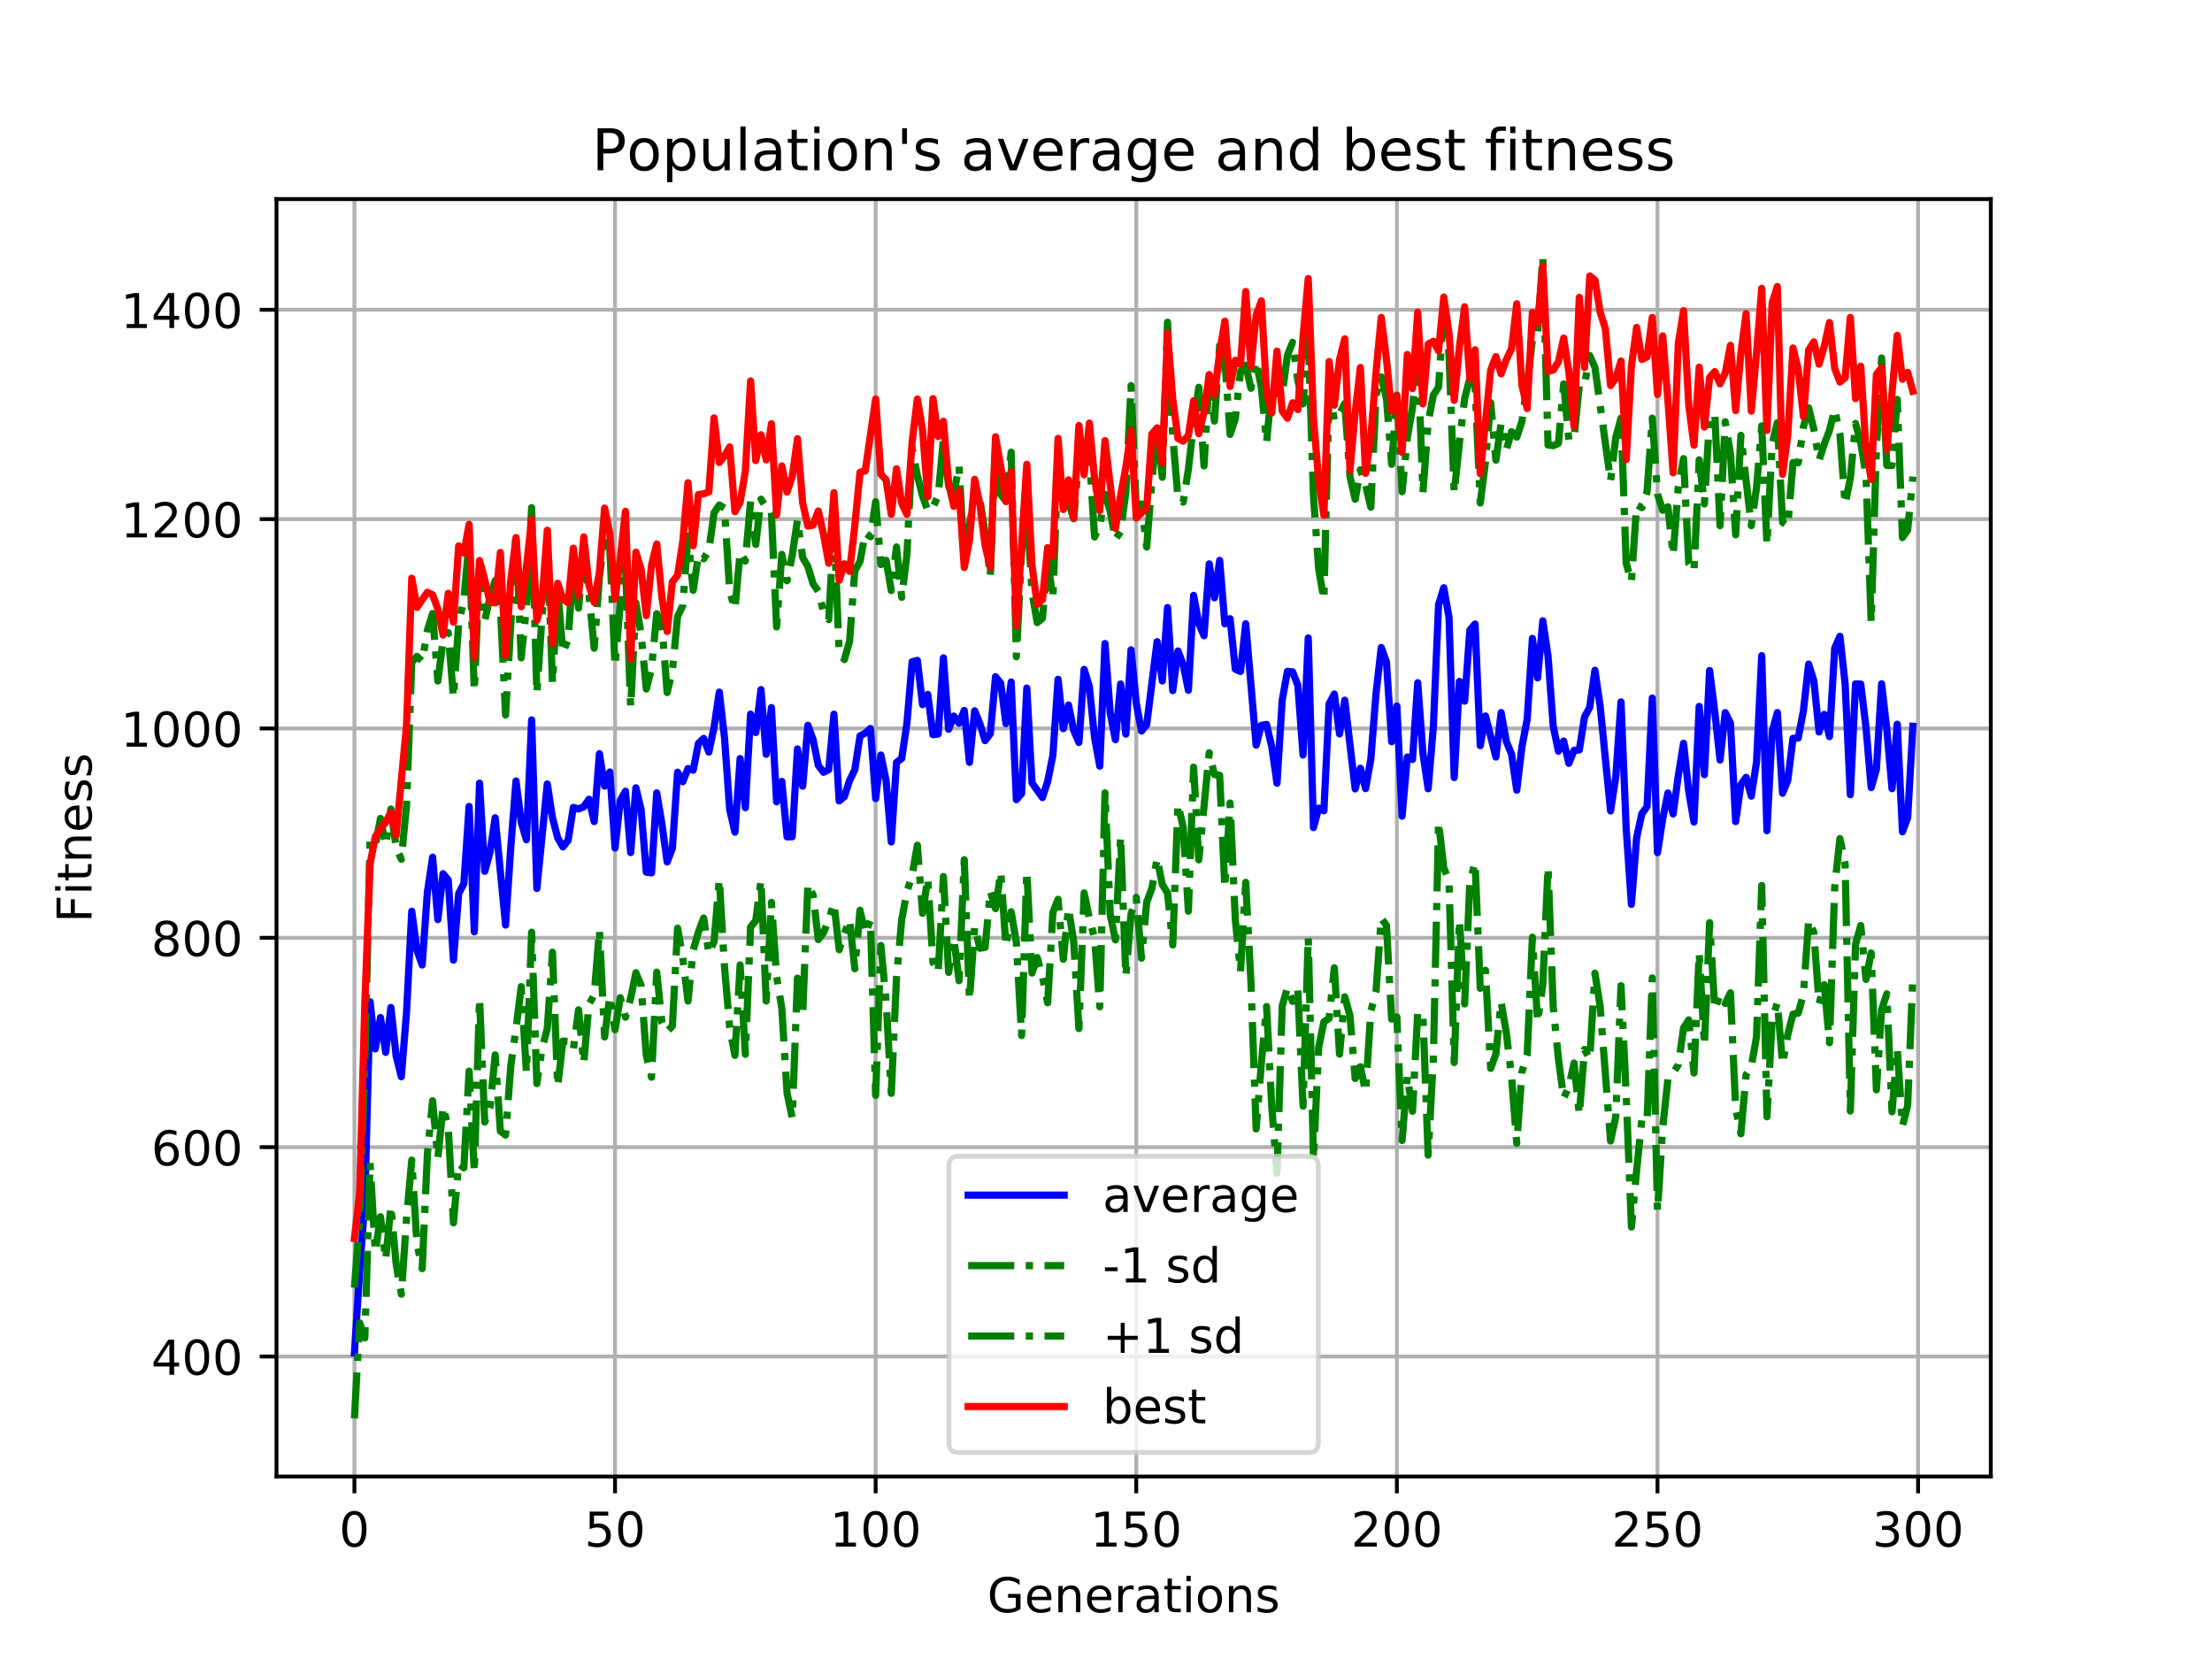<?xml version="1.0" encoding="utf-8" standalone="no"?>
<!DOCTYPE svg PUBLIC "-//W3C//DTD SVG 1.1//EN"
  "http://www.w3.org/Graphics/SVG/1.1/DTD/svg11.dtd">
<!-- Created with matplotlib (https://matplotlib.org/) -->
<svg height="345.6pt" version="1.1" viewBox="0 0 460.8 345.6" width="460.8pt" xmlns="http://www.w3.org/2000/svg" xmlns:xlink="http://www.w3.org/1999/xlink">
 <defs>
  <style type="text/css">
*{stroke-linecap:butt;stroke-linejoin:round;}
  </style>
 </defs>
 <g id="figure_1">
  <g id="patch_1">
   <path d="M 0 345.6 
L 460.8 345.6 
L 460.8 0 
L 0 0 
z
" style="fill:#ffffff;"/>
  </g>
  <g id="axes_1">
   <g id="patch_2">
    <path d="M 57.6 307.584 
L 414.72 307.584 
L 414.72 41.472 
L 57.6 41.472 
z
" style="fill:#ffffff;"/>
   </g>
   <g id="matplotlib.axis_1">
    <g id="xtick_1">
     <g id="line2d_1">
      <path clip-path="url(#pdb037a73df)" d="M 73.833 307.584 
L 73.833 41.472 
" style="fill:none;stroke:#b0b0b0;stroke-linecap:square;stroke-width:0.8;"/>
     </g>
     <g id="line2d_2">
      <defs>
       <path d="M 0 0 
L 0 3.5 
" id="m8cca1a39a9" style="stroke:#000000;stroke-width:0.8;"/>
      </defs>
      <g>
       <use style="stroke:#000000;stroke-width:0.8;" x="73.833" xlink:href="#m8cca1a39a9" y="307.584"/>
      </g>
     </g>
     <g id="text_1">
      <!-- 0 -->
      <defs>
       <path d="M 31.781 66.406 
Q 24.172 66.406 20.328 58.906 
Q 16.5 51.422 16.5 36.375 
Q 16.5 21.391 20.328 13.891 
Q 24.172 6.391 31.781 6.391 
Q 39.453 6.391 43.281 13.891 
Q 47.125 21.391 47.125 36.375 
Q 47.125 51.422 43.281 58.906 
Q 39.453 66.406 31.781 66.406 
z
M 31.781 74.219 
Q 44.047 74.219 50.516 64.516 
Q 56.984 54.828 56.984 36.375 
Q 56.984 17.969 50.516 8.266 
Q 44.047 -1.422 31.781 -1.422 
Q 19.531 -1.422 13.062 8.266 
Q 6.594 17.969 6.594 36.375 
Q 6.594 54.828 13.062 64.516 
Q 19.531 74.219 31.781 74.219 
z
" id="DejaVuSans-48"/>
      </defs>
      <g transform="translate(70.651 322.182)scale(0.1 -0.1)">
       <use xlink:href="#DejaVuSans-48"/>
      </g>
     </g>
    </g>
    <g id="xtick_2">
     <g id="line2d_3">
      <path clip-path="url(#pdb037a73df)" d="M 128.123 307.584 
L 128.123 41.472 
" style="fill:none;stroke:#b0b0b0;stroke-linecap:square;stroke-width:0.8;"/>
     </g>
     <g id="line2d_4">
      <g>
       <use style="stroke:#000000;stroke-width:0.8;" x="128.123" xlink:href="#m8cca1a39a9" y="307.584"/>
      </g>
     </g>
     <g id="text_2">
      <!-- 50 -->
      <defs>
       <path d="M 10.797 72.906 
L 49.516 72.906 
L 49.516 64.594 
L 19.828 64.594 
L 19.828 46.734 
Q 21.969 47.469 24.109 47.828 
Q 26.266 48.188 28.422 48.188 
Q 40.625 48.188 47.75 41.5 
Q 54.891 34.812 54.891 23.391 
Q 54.891 11.625 47.562 5.094 
Q 40.234 -1.422 26.906 -1.422 
Q 22.312 -1.422 17.547 -0.641 
Q 12.797 0.141 7.719 1.703 
L 7.719 11.625 
Q 12.109 9.234 16.797 8.062 
Q 21.484 6.891 26.703 6.891 
Q 35.156 6.891 40.078 11.328 
Q 45.016 15.766 45.016 23.391 
Q 45.016 31 40.078 35.438 
Q 35.156 39.891 26.703 39.891 
Q 22.75 39.891 18.812 39.016 
Q 14.891 38.141 10.797 36.281 
z
" id="DejaVuSans-53"/>
      </defs>
      <g transform="translate(121.76 322.182)scale(0.1 -0.1)">
       <use xlink:href="#DejaVuSans-53"/>
       <use x="63.623" xlink:href="#DejaVuSans-48"/>
      </g>
     </g>
    </g>
    <g id="xtick_3">
     <g id="line2d_5">
      <path clip-path="url(#pdb037a73df)" d="M 182.413 307.584 
L 182.413 41.472 
" style="fill:none;stroke:#b0b0b0;stroke-linecap:square;stroke-width:0.8;"/>
     </g>
     <g id="line2d_6">
      <g>
       <use style="stroke:#000000;stroke-width:0.8;" x="182.413" xlink:href="#m8cca1a39a9" y="307.584"/>
      </g>
     </g>
     <g id="text_3">
      <!-- 100 -->
      <defs>
       <path d="M 12.406 8.297 
L 28.516 8.297 
L 28.516 63.922 
L 10.984 60.406 
L 10.984 69.391 
L 28.422 72.906 
L 38.281 72.906 
L 38.281 8.297 
L 54.391 8.297 
L 54.391 0 
L 12.406 0 
z
" id="DejaVuSans-49"/>
      </defs>
      <g transform="translate(172.869 322.182)scale(0.1 -0.1)">
       <use xlink:href="#DejaVuSans-49"/>
       <use x="63.623" xlink:href="#DejaVuSans-48"/>
       <use x="127.246" xlink:href="#DejaVuSans-48"/>
      </g>
     </g>
    </g>
    <g id="xtick_4">
     <g id="line2d_7">
      <path clip-path="url(#pdb037a73df)" d="M 236.703 307.584 
L 236.703 41.472 
" style="fill:none;stroke:#b0b0b0;stroke-linecap:square;stroke-width:0.8;"/>
     </g>
     <g id="line2d_8">
      <g>
       <use style="stroke:#000000;stroke-width:0.8;" x="236.703" xlink:href="#m8cca1a39a9" y="307.584"/>
      </g>
     </g>
     <g id="text_4">
      <!-- 150 -->
      <g transform="translate(227.159 322.182)scale(0.1 -0.1)">
       <use xlink:href="#DejaVuSans-49"/>
       <use x="63.623" xlink:href="#DejaVuSans-53"/>
       <use x="127.246" xlink:href="#DejaVuSans-48"/>
      </g>
     </g>
    </g>
    <g id="xtick_5">
     <g id="line2d_9">
      <path clip-path="url(#pdb037a73df)" d="M 290.993 307.584 
L 290.993 41.472 
" style="fill:none;stroke:#b0b0b0;stroke-linecap:square;stroke-width:0.8;"/>
     </g>
     <g id="line2d_10">
      <g>
       <use style="stroke:#000000;stroke-width:0.8;" x="290.993" xlink:href="#m8cca1a39a9" y="307.584"/>
      </g>
     </g>
     <g id="text_5">
      <!-- 200 -->
      <defs>
       <path d="M 19.188 8.297 
L 53.609 8.297 
L 53.609 0 
L 7.328 0 
L 7.328 8.297 
Q 12.938 14.109 22.625 23.891 
Q 32.328 33.688 34.812 36.531 
Q 39.547 41.844 41.422 45.531 
Q 43.312 49.219 43.312 52.781 
Q 43.312 58.594 39.234 62.25 
Q 35.156 65.922 28.609 65.922 
Q 23.969 65.922 18.812 64.312 
Q 13.672 62.703 7.812 59.422 
L 7.812 69.391 
Q 13.766 71.781 18.938 73 
Q 24.125 74.219 28.422 74.219 
Q 39.75 74.219 46.484 68.547 
Q 53.219 62.891 53.219 53.422 
Q 53.219 48.922 51.531 44.891 
Q 49.859 40.875 45.406 35.406 
Q 44.188 33.984 37.641 27.219 
Q 31.109 20.453 19.188 8.297 
z
" id="DejaVuSans-50"/>
      </defs>
      <g transform="translate(281.449 322.182)scale(0.1 -0.1)">
       <use xlink:href="#DejaVuSans-50"/>
       <use x="63.623" xlink:href="#DejaVuSans-48"/>
       <use x="127.246" xlink:href="#DejaVuSans-48"/>
      </g>
     </g>
    </g>
    <g id="xtick_6">
     <g id="line2d_11">
      <path clip-path="url(#pdb037a73df)" d="M 345.283 307.584 
L 345.283 41.472 
" style="fill:none;stroke:#b0b0b0;stroke-linecap:square;stroke-width:0.8;"/>
     </g>
     <g id="line2d_12">
      <g>
       <use style="stroke:#000000;stroke-width:0.8;" x="345.283" xlink:href="#m8cca1a39a9" y="307.584"/>
      </g>
     </g>
     <g id="text_6">
      <!-- 250 -->
      <g transform="translate(335.739 322.182)scale(0.1 -0.1)">
       <use xlink:href="#DejaVuSans-50"/>
       <use x="63.623" xlink:href="#DejaVuSans-53"/>
       <use x="127.246" xlink:href="#DejaVuSans-48"/>
      </g>
     </g>
    </g>
    <g id="xtick_7">
     <g id="line2d_13">
      <path clip-path="url(#pdb037a73df)" d="M 399.573 307.584 
L 399.573 41.472 
" style="fill:none;stroke:#b0b0b0;stroke-linecap:square;stroke-width:0.8;"/>
     </g>
     <g id="line2d_14">
      <g>
       <use style="stroke:#000000;stroke-width:0.8;" x="399.573" xlink:href="#m8cca1a39a9" y="307.584"/>
      </g>
     </g>
     <g id="text_7">
      <!-- 300 -->
      <defs>
       <path d="M 40.578 39.312 
Q 47.656 37.797 51.625 33 
Q 55.609 28.219 55.609 21.188 
Q 55.609 10.406 48.188 4.484 
Q 40.766 -1.422 27.094 -1.422 
Q 22.516 -1.422 17.656 -0.516 
Q 12.797 0.391 7.625 2.203 
L 7.625 11.719 
Q 11.719 9.328 16.594 8.109 
Q 21.484 6.891 26.812 6.891 
Q 36.078 6.891 40.938 10.547 
Q 45.797 14.203 45.797 21.188 
Q 45.797 27.641 41.281 31.266 
Q 36.766 34.906 28.719 34.906 
L 20.219 34.906 
L 20.219 43.016 
L 29.109 43.016 
Q 36.375 43.016 40.234 45.922 
Q 44.094 48.828 44.094 54.297 
Q 44.094 59.906 40.109 62.906 
Q 36.141 65.922 28.719 65.922 
Q 24.656 65.922 20.016 65.031 
Q 15.375 64.156 9.812 62.312 
L 9.812 71.094 
Q 15.438 72.656 20.344 73.438 
Q 25.25 74.219 29.594 74.219 
Q 40.828 74.219 47.359 69.109 
Q 53.906 64.016 53.906 55.328 
Q 53.906 49.266 50.438 45.094 
Q 46.969 40.922 40.578 39.312 
z
" id="DejaVuSans-51"/>
      </defs>
      <g transform="translate(390.029 322.182)scale(0.1 -0.1)">
       <use xlink:href="#DejaVuSans-51"/>
       <use x="63.623" xlink:href="#DejaVuSans-48"/>
       <use x="127.246" xlink:href="#DejaVuSans-48"/>
      </g>
     </g>
    </g>
    <g id="text_8">
     <!-- Generations -->
     <defs>
      <path d="M 59.516 10.406 
L 59.516 29.984 
L 43.406 29.984 
L 43.406 38.094 
L 69.281 38.094 
L 69.281 6.781 
Q 63.578 2.734 56.688 0.656 
Q 49.812 -1.422 42 -1.422 
Q 24.906 -1.422 15.25 8.562 
Q 5.609 18.562 5.609 36.375 
Q 5.609 54.25 15.25 64.234 
Q 24.906 74.219 42 74.219 
Q 49.125 74.219 55.547 72.453 
Q 61.969 70.703 67.391 67.281 
L 67.391 56.781 
Q 61.922 61.422 55.766 63.766 
Q 49.609 66.109 42.828 66.109 
Q 29.438 66.109 22.719 58.641 
Q 16.016 51.172 16.016 36.375 
Q 16.016 21.625 22.719 14.156 
Q 29.438 6.688 42.828 6.688 
Q 48.047 6.688 52.141 7.594 
Q 56.25 8.5 59.516 10.406 
z
" id="DejaVuSans-71"/>
      <path d="M 56.203 29.594 
L 56.203 25.203 
L 14.891 25.203 
Q 15.484 15.922 20.484 11.062 
Q 25.484 6.203 34.422 6.203 
Q 39.594 6.203 44.453 7.469 
Q 49.312 8.734 54.109 11.281 
L 54.109 2.781 
Q 49.266 0.734 44.188 -0.344 
Q 39.109 -1.422 33.891 -1.422 
Q 20.797 -1.422 13.156 6.188 
Q 5.516 13.812 5.516 26.812 
Q 5.516 40.234 12.766 48.109 
Q 20.016 56 32.328 56 
Q 43.359 56 49.781 48.891 
Q 56.203 41.797 56.203 29.594 
z
M 47.219 32.234 
Q 47.125 39.594 43.094 43.984 
Q 39.062 48.391 32.422 48.391 
Q 24.906 48.391 20.391 44.141 
Q 15.875 39.891 15.188 32.172 
z
" id="DejaVuSans-101"/>
      <path d="M 54.891 33.016 
L 54.891 0 
L 45.906 0 
L 45.906 32.719 
Q 45.906 40.484 42.875 44.328 
Q 39.844 48.188 33.797 48.188 
Q 26.516 48.188 22.312 43.547 
Q 18.109 38.922 18.109 30.906 
L 18.109 0 
L 9.078 0 
L 9.078 54.688 
L 18.109 54.688 
L 18.109 46.188 
Q 21.344 51.125 25.703 53.562 
Q 30.078 56 35.797 56 
Q 45.219 56 50.047 50.172 
Q 54.891 44.344 54.891 33.016 
z
" id="DejaVuSans-110"/>
      <path d="M 41.109 46.297 
Q 39.594 47.172 37.812 47.578 
Q 36.031 48 33.891 48 
Q 26.266 48 22.188 43.047 
Q 18.109 38.094 18.109 28.812 
L 18.109 0 
L 9.078 0 
L 9.078 54.688 
L 18.109 54.688 
L 18.109 46.188 
Q 20.953 51.172 25.484 53.578 
Q 30.031 56 36.531 56 
Q 37.453 56 38.578 55.875 
Q 39.703 55.766 41.062 55.516 
z
" id="DejaVuSans-114"/>
      <path d="M 34.281 27.484 
Q 23.391 27.484 19.188 25 
Q 14.984 22.516 14.984 16.5 
Q 14.984 11.719 18.141 8.906 
Q 21.297 6.109 26.703 6.109 
Q 34.188 6.109 38.703 11.406 
Q 43.219 16.703 43.219 25.484 
L 43.219 27.484 
z
M 52.203 31.203 
L 52.203 0 
L 43.219 0 
L 43.219 8.297 
Q 40.141 3.328 35.547 0.953 
Q 30.953 -1.422 24.312 -1.422 
Q 15.922 -1.422 10.953 3.297 
Q 6 8.016 6 15.922 
Q 6 25.141 12.172 29.828 
Q 18.359 34.516 30.609 34.516 
L 43.219 34.516 
L 43.219 35.406 
Q 43.219 41.609 39.141 45 
Q 35.062 48.391 27.688 48.391 
Q 23 48.391 18.547 47.266 
Q 14.109 46.141 10.016 43.891 
L 10.016 52.203 
Q 14.938 54.109 19.578 55.047 
Q 24.219 56 28.609 56 
Q 40.484 56 46.344 49.844 
Q 52.203 43.703 52.203 31.203 
z
" id="DejaVuSans-97"/>
      <path d="M 18.312 70.219 
L 18.312 54.688 
L 36.812 54.688 
L 36.812 47.703 
L 18.312 47.703 
L 18.312 18.016 
Q 18.312 11.328 20.141 9.422 
Q 21.969 7.516 27.594 7.516 
L 36.812 7.516 
L 36.812 0 
L 27.594 0 
Q 17.188 0 13.234 3.875 
Q 9.281 7.766 9.281 18.016 
L 9.281 47.703 
L 2.688 47.703 
L 2.688 54.688 
L 9.281 54.688 
L 9.281 70.219 
z
" id="DejaVuSans-116"/>
      <path d="M 9.422 54.688 
L 18.406 54.688 
L 18.406 0 
L 9.422 0 
z
M 9.422 75.984 
L 18.406 75.984 
L 18.406 64.594 
L 9.422 64.594 
z
" id="DejaVuSans-105"/>
      <path d="M 30.609 48.391 
Q 23.391 48.391 19.188 42.75 
Q 14.984 37.109 14.984 27.297 
Q 14.984 17.484 19.156 11.844 
Q 23.344 6.203 30.609 6.203 
Q 37.797 6.203 41.984 11.859 
Q 46.188 17.531 46.188 27.297 
Q 46.188 37.016 41.984 42.703 
Q 37.797 48.391 30.609 48.391 
z
M 30.609 56 
Q 42.328 56 49.016 48.375 
Q 55.719 40.766 55.719 27.297 
Q 55.719 13.875 49.016 6.219 
Q 42.328 -1.422 30.609 -1.422 
Q 18.844 -1.422 12.172 6.219 
Q 5.516 13.875 5.516 27.297 
Q 5.516 40.766 12.172 48.375 
Q 18.844 56 30.609 56 
z
" id="DejaVuSans-111"/>
      <path d="M 44.281 53.078 
L 44.281 44.578 
Q 40.484 46.531 36.375 47.5 
Q 32.281 48.484 27.875 48.484 
Q 21.188 48.484 17.844 46.438 
Q 14.5 44.391 14.5 40.281 
Q 14.5 37.156 16.891 35.375 
Q 19.281 33.594 26.516 31.984 
L 29.594 31.297 
Q 39.156 29.25 43.188 25.516 
Q 47.219 21.781 47.219 15.094 
Q 47.219 7.469 41.188 3.016 
Q 35.156 -1.422 24.609 -1.422 
Q 20.219 -1.422 15.453 -0.562 
Q 10.688 0.297 5.422 2 
L 5.422 11.281 
Q 10.406 8.688 15.234 7.391 
Q 20.062 6.109 24.812 6.109 
Q 31.156 6.109 34.562 8.281 
Q 37.984 10.453 37.984 14.406 
Q 37.984 18.062 35.516 20.016 
Q 33.062 21.969 24.703 23.781 
L 21.578 24.516 
Q 13.234 26.266 9.516 29.906 
Q 5.812 33.547 5.812 39.891 
Q 5.812 47.609 11.281 51.797 
Q 16.75 56 26.812 56 
Q 31.781 56 36.172 55.266 
Q 40.578 54.547 44.281 53.078 
z
" id="DejaVuSans-115"/>
     </defs>
     <g transform="translate(205.662 335.861)scale(0.1 -0.1)">
      <use xlink:href="#DejaVuSans-71"/>
      <use x="77.49" xlink:href="#DejaVuSans-101"/>
      <use x="139.014" xlink:href="#DejaVuSans-110"/>
      <use x="202.393" xlink:href="#DejaVuSans-101"/>
      <use x="263.916" xlink:href="#DejaVuSans-114"/>
      <use x="305.029" xlink:href="#DejaVuSans-97"/>
      <use x="366.309" xlink:href="#DejaVuSans-116"/>
      <use x="405.518" xlink:href="#DejaVuSans-105"/>
      <use x="433.301" xlink:href="#DejaVuSans-111"/>
      <use x="494.482" xlink:href="#DejaVuSans-110"/>
      <use x="557.861" xlink:href="#DejaVuSans-115"/>
     </g>
    </g>
   </g>
   <g id="matplotlib.axis_2">
    <g id="ytick_1">
     <g id="line2d_15">
      <path clip-path="url(#pdb037a73df)" d="M 57.6 282.581 
L 414.72 282.581 
" style="fill:none;stroke:#b0b0b0;stroke-linecap:square;stroke-width:0.8;"/>
     </g>
     <g id="line2d_16">
      <defs>
       <path d="M 0 0 
L -3.5 0 
" id="mabd7999ac2" style="stroke:#000000;stroke-width:0.8;"/>
      </defs>
      <g>
       <use style="stroke:#000000;stroke-width:0.8;" x="57.6" xlink:href="#mabd7999ac2" y="282.581"/>
      </g>
     </g>
     <g id="text_9">
      <!-- 400 -->
      <defs>
       <path d="M 37.797 64.312 
L 12.891 25.391 
L 37.797 25.391 
z
M 35.203 72.906 
L 47.609 72.906 
L 47.609 25.391 
L 58.016 25.391 
L 58.016 17.188 
L 47.609 17.188 
L 47.609 0 
L 37.797 0 
L 37.797 17.188 
L 4.891 17.188 
L 4.891 26.703 
z
" id="DejaVuSans-52"/>
      </defs>
      <g transform="translate(31.512 286.38)scale(0.1 -0.1)">
       <use xlink:href="#DejaVuSans-52"/>
       <use x="63.623" xlink:href="#DejaVuSans-48"/>
       <use x="127.246" xlink:href="#DejaVuSans-48"/>
      </g>
     </g>
    </g>
    <g id="ytick_2">
     <g id="line2d_17">
      <path clip-path="url(#pdb037a73df)" d="M 57.6 238.972 
L 414.72 238.972 
" style="fill:none;stroke:#b0b0b0;stroke-linecap:square;stroke-width:0.8;"/>
     </g>
     <g id="line2d_18">
      <g>
       <use style="stroke:#000000;stroke-width:0.8;" x="57.6" xlink:href="#mabd7999ac2" y="238.972"/>
      </g>
     </g>
     <g id="text_10">
      <!-- 600 -->
      <defs>
       <path d="M 33.016 40.375 
Q 26.375 40.375 22.484 35.828 
Q 18.609 31.297 18.609 23.391 
Q 18.609 15.531 22.484 10.953 
Q 26.375 6.391 33.016 6.391 
Q 39.656 6.391 43.531 10.953 
Q 47.406 15.531 47.406 23.391 
Q 47.406 31.297 43.531 35.828 
Q 39.656 40.375 33.016 40.375 
z
M 52.594 71.297 
L 52.594 62.312 
Q 48.875 64.062 45.094 64.984 
Q 41.312 65.922 37.594 65.922 
Q 27.828 65.922 22.672 59.328 
Q 17.531 52.734 16.797 39.406 
Q 19.672 43.656 24.016 45.922 
Q 28.375 48.188 33.594 48.188 
Q 44.578 48.188 50.953 41.516 
Q 57.328 34.859 57.328 23.391 
Q 57.328 12.156 50.688 5.359 
Q 44.047 -1.422 33.016 -1.422 
Q 20.359 -1.422 13.672 8.266 
Q 6.984 17.969 6.984 36.375 
Q 6.984 53.656 15.188 63.938 
Q 23.391 74.219 37.203 74.219 
Q 40.922 74.219 44.703 73.484 
Q 48.484 72.75 52.594 71.297 
z
" id="DejaVuSans-54"/>
      </defs>
      <g transform="translate(31.512 242.771)scale(0.1 -0.1)">
       <use xlink:href="#DejaVuSans-54"/>
       <use x="63.623" xlink:href="#DejaVuSans-48"/>
       <use x="127.246" xlink:href="#DejaVuSans-48"/>
      </g>
     </g>
    </g>
    <g id="ytick_3">
     <g id="line2d_19">
      <path clip-path="url(#pdb037a73df)" d="M 57.6 195.362 
L 414.72 195.362 
" style="fill:none;stroke:#b0b0b0;stroke-linecap:square;stroke-width:0.8;"/>
     </g>
     <g id="line2d_20">
      <g>
       <use style="stroke:#000000;stroke-width:0.8;" x="57.6" xlink:href="#mabd7999ac2" y="195.362"/>
      </g>
     </g>
     <g id="text_11">
      <!-- 800 -->
      <defs>
       <path d="M 31.781 34.625 
Q 24.75 34.625 20.719 30.859 
Q 16.703 27.094 16.703 20.516 
Q 16.703 13.922 20.719 10.156 
Q 24.75 6.391 31.781 6.391 
Q 38.812 6.391 42.859 10.172 
Q 46.922 13.969 46.922 20.516 
Q 46.922 27.094 42.891 30.859 
Q 38.875 34.625 31.781 34.625 
z
M 21.922 38.812 
Q 15.578 40.375 12.031 44.719 
Q 8.5 49.078 8.5 55.328 
Q 8.5 64.062 14.719 69.141 
Q 20.953 74.219 31.781 74.219 
Q 42.672 74.219 48.875 69.141 
Q 55.078 64.062 55.078 55.328 
Q 55.078 49.078 51.531 44.719 
Q 48 40.375 41.703 38.812 
Q 48.828 37.156 52.797 32.312 
Q 56.781 27.484 56.781 20.516 
Q 56.781 9.906 50.312 4.234 
Q 43.844 -1.422 31.781 -1.422 
Q 19.734 -1.422 13.25 4.234 
Q 6.781 9.906 6.781 20.516 
Q 6.781 27.484 10.781 32.312 
Q 14.797 37.156 21.922 38.812 
z
M 18.312 54.391 
Q 18.312 48.734 21.844 45.562 
Q 25.391 42.391 31.781 42.391 
Q 38.141 42.391 41.719 45.562 
Q 45.312 48.734 45.312 54.391 
Q 45.312 60.062 41.719 63.234 
Q 38.141 66.406 31.781 66.406 
Q 25.391 66.406 21.844 63.234 
Q 18.312 60.062 18.312 54.391 
z
" id="DejaVuSans-56"/>
      </defs>
      <g transform="translate(31.512 199.162)scale(0.1 -0.1)">
       <use xlink:href="#DejaVuSans-56"/>
       <use x="63.623" xlink:href="#DejaVuSans-48"/>
       <use x="127.246" xlink:href="#DejaVuSans-48"/>
      </g>
     </g>
    </g>
    <g id="ytick_4">
     <g id="line2d_21">
      <path clip-path="url(#pdb037a73df)" d="M 57.6 151.753 
L 414.72 151.753 
" style="fill:none;stroke:#b0b0b0;stroke-linecap:square;stroke-width:0.8;"/>
     </g>
     <g id="line2d_22">
      <g>
       <use style="stroke:#000000;stroke-width:0.8;" x="57.6" xlink:href="#mabd7999ac2" y="151.753"/>
      </g>
     </g>
     <g id="text_12">
      <!-- 1000 -->
      <g transform="translate(25.15 155.552)scale(0.1 -0.1)">
       <use xlink:href="#DejaVuSans-49"/>
       <use x="63.623" xlink:href="#DejaVuSans-48"/>
       <use x="127.246" xlink:href="#DejaVuSans-48"/>
       <use x="190.869" xlink:href="#DejaVuSans-48"/>
      </g>
     </g>
    </g>
    <g id="ytick_5">
     <g id="line2d_23">
      <path clip-path="url(#pdb037a73df)" d="M 57.6 108.144 
L 414.72 108.144 
" style="fill:none;stroke:#b0b0b0;stroke-linecap:square;stroke-width:0.8;"/>
     </g>
     <g id="line2d_24">
      <g>
       <use style="stroke:#000000;stroke-width:0.8;" x="57.6" xlink:href="#mabd7999ac2" y="108.144"/>
      </g>
     </g>
     <g id="text_13">
      <!-- 1200 -->
      <g transform="translate(25.15 111.943)scale(0.1 -0.1)">
       <use xlink:href="#DejaVuSans-49"/>
       <use x="63.623" xlink:href="#DejaVuSans-50"/>
       <use x="127.246" xlink:href="#DejaVuSans-48"/>
       <use x="190.869" xlink:href="#DejaVuSans-48"/>
      </g>
     </g>
    </g>
    <g id="ytick_6">
     <g id="line2d_25">
      <path clip-path="url(#pdb037a73df)" d="M 57.6 64.534 
L 414.72 64.534 
" style="fill:none;stroke:#b0b0b0;stroke-linecap:square;stroke-width:0.8;"/>
     </g>
     <g id="line2d_26">
      <g>
       <use style="stroke:#000000;stroke-width:0.8;" x="57.6" xlink:href="#mabd7999ac2" y="64.534"/>
      </g>
     </g>
     <g id="text_14">
      <!-- 1400 -->
      <g transform="translate(25.15 68.333)scale(0.1 -0.1)">
       <use xlink:href="#DejaVuSans-49"/>
       <use x="63.623" xlink:href="#DejaVuSans-52"/>
       <use x="127.246" xlink:href="#DejaVuSans-48"/>
       <use x="190.869" xlink:href="#DejaVuSans-48"/>
      </g>
     </g>
    </g>
    <g id="text_15">
     <!-- Fitness -->
     <defs>
      <path d="M 9.812 72.906 
L 51.703 72.906 
L 51.703 64.594 
L 19.672 64.594 
L 19.672 43.109 
L 48.578 43.109 
L 48.578 34.812 
L 19.672 34.812 
L 19.672 0 
L 9.812 0 
z
" id="DejaVuSans-70"/>
     </defs>
     <g transform="translate(19.07 192.202)rotate(-90)scale(0.1 -0.1)">
      <use xlink:href="#DejaVuSans-70"/>
      <use x="57.41" xlink:href="#DejaVuSans-105"/>
      <use x="85.193" xlink:href="#DejaVuSans-116"/>
      <use x="124.402" xlink:href="#DejaVuSans-110"/>
      <use x="187.781" xlink:href="#DejaVuSans-101"/>
      <use x="249.305" xlink:href="#DejaVuSans-115"/>
      <use x="301.404" xlink:href="#DejaVuSans-115"/>
     </g>
    </g>
   </g>
   <g id="line2d_27">
    <path clip-path="url(#pdb037a73df)" d="M 73.833 281.867 
L 74.919 264.873 
L 76.004 250.153 
L 77.09 208.684 
L 78.176 218.504 
L 79.262 211.977 
L 80.348 219.22 
L 81.433 209.873 
L 82.519 219.927 
L 83.605 224.3 
L 84.691 210.811 
L 85.777 189.824 
L 86.862 197.939 
L 87.948 201.025 
L 89.034 185.823 
L 90.12 178.56 
L 91.206 191.571 
L 92.291 182.015 
L 93.377 183.326 
L 94.463 200.018 
L 95.549 186.154 
L 96.635 184.062 
L 97.72 168.001 
L 98.806 194.112 
L 99.892 163.143 
L 100.978 181.515 
L 102.064 177.63 
L 103.149 170.359 
L 105.321 192.707 
L 106.407 176.458 
L 107.493 162.695 
L 108.578 171.281 
L 109.664 174.94 
L 110.75 149.973 
L 111.836 185.081 
L 114.007 163.307 
L 115.093 170.355 
L 116.179 174.531 
L 117.265 176.426 
L 118.351 175.055 
L 119.436 168.204 
L 120.522 168.525 
L 121.608 168.063 
L 122.694 166.496 
L 123.78 171.149 
L 124.865 157.013 
L 125.951 163.754 
L 127.037 160.819 
L 128.123 176.663 
L 129.209 166.775 
L 130.294 164.823 
L 131.38 177.605 
L 132.466 164.113 
L 133.552 168.641 
L 134.638 181.694 
L 135.723 181.835 
L 136.809 165.182 
L 137.895 171.645 
L 138.981 179.566 
L 140.067 176.751 
L 141.152 160.875 
L 142.238 162.845 
L 143.324 160.094 
L 144.41 160.437 
L 145.496 154.865 
L 146.581 153.825 
L 147.667 156.669 
L 148.753 151.492 
L 149.839 144.181 
L 150.925 153.626 
L 152.01 168.673 
L 153.096 173.355 
L 154.182 158.023 
L 155.268 168.258 
L 156.354 148.761 
L 157.439 152.594 
L 158.525 143.656 
L 159.611 157.125 
L 160.697 147.406 
L 161.783 167.021 
L 162.868 162.788 
L 163.954 174.331 
L 165.04 174.307 
L 166.126 156.019 
L 167.212 163.776 
L 168.297 151.095 
L 169.383 154.051 
L 170.469 159.451 
L 171.555 160.874 
L 172.641 160.324 
L 173.726 148.768 
L 174.812 166.844 
L 175.898 165.947 
L 176.984 162.59 
L 178.07 160.356 
L 179.155 153.301 
L 180.241 152.743 
L 181.327 151.751 
L 182.413 166.356 
L 183.499 157.288 
L 184.584 162.587 
L 185.67 175.393 
L 186.756 158.834 
L 187.842 158.006 
L 188.928 150.665 
L 190.013 137.851 
L 191.099 137.57 
L 192.185 146.791 
L 193.271 144.659 
L 194.357 153.052 
L 195.442 152.899 
L 196.528 137.049 
L 197.614 151.908 
L 198.7 149.173 
L 199.786 150.667 
L 200.871 148.004 
L 201.957 158.813 
L 203.043 148.071 
L 204.129 150.77 
L 205.215 154.284 
L 206.3 152.826 
L 207.386 140.966 
L 208.472 142.335 
L 209.558 150.75 
L 210.644 142.066 
L 211.729 166.584 
L 212.815 165.322 
L 213.901 143.336 
L 214.987 163.084 
L 217.158 166.152 
L 218.244 162.779 
L 219.33 157.386 
L 220.416 141.516 
L 221.502 151.799 
L 222.587 146.861 
L 223.673 152.136 
L 224.759 154.671 
L 225.845 139.45 
L 226.931 143.033 
L 228.016 153.671 
L 229.102 159.597 
L 230.188 134.063 
L 231.274 148.491 
L 232.36 154.09 
L 233.445 142.492 
L 234.531 152.945 
L 235.617 135.375 
L 236.703 146.475 
L 237.789 152.293 
L 238.875 150.956 
L 241.046 133.668 
L 242.132 141.857 
L 243.218 126.569 
L 244.304 143.871 
L 245.389 135.61 
L 246.475 138.441 
L 247.561 143.796 
L 248.647 124.025 
L 249.733 129.901 
L 250.818 132.435 
L 251.904 117.47 
L 252.99 124.538 
L 254.076 116.737 
L 255.162 129.961 
L 256.247 128.886 
L 257.333 139.4 
L 258.419 139.884 
L 259.505 129.939 
L 261.676 155.226 
L 262.762 151.1 
L 263.848 150.921 
L 264.934 155.584 
L 266.02 163.172 
L 267.105 145.866 
L 268.191 139.862 
L 269.277 139.968 
L 270.363 142.748 
L 271.449 157.286 
L 272.534 132.894 
L 273.62 172.395 
L 274.706 168.351 
L 275.792 168.9 
L 276.878 146.629 
L 277.963 144.581 
L 279.049 152.892 
L 280.135 145.855 
L 282.307 164.342 
L 283.392 160.039 
L 284.478 164.281 
L 285.564 158.157 
L 286.65 144.488 
L 287.736 134.889 
L 288.821 137.892 
L 289.907 154.51 
L 290.993 147.082 
L 292.079 170.014 
L 293.165 157.703 
L 294.25 158.212 
L 295.336 142.223 
L 296.422 156.946 
L 297.508 164.316 
L 298.594 151.405 
L 299.679 125.954 
L 300.765 122.435 
L 301.851 128.608 
L 302.937 161.98 
L 304.023 141.958 
L 305.108 146.073 
L 306.194 131.271 
L 307.28 129.993 
L 308.366 155.331 
L 309.452 149.16 
L 311.623 157.704 
L 312.709 148.438 
L 313.795 154.447 
L 314.881 157.1 
L 315.966 164.615 
L 317.052 155.525 
L 318.138 149.85 
L 319.224 132.994 
L 320.31 141.222 
L 321.395 129.319 
L 322.481 136.665 
L 323.567 151.311 
L 324.653 156.485 
L 325.739 154.374 
L 326.824 159.012 
L 327.91 156.302 
L 328.996 156.228 
L 330.082 149.366 
L 331.168 147.34 
L 332.253 139.629 
L 333.339 147.09 
L 335.511 168.932 
L 336.597 161.867 
L 337.682 146.221 
L 338.768 172.69 
L 339.854 188.396 
L 340.94 174.478 
L 342.026 169.503 
L 343.111 168.042 
L 344.197 145.414 
L 345.283 177.626 
L 346.369 170.608 
L 347.455 165.198 
L 348.54 169.568 
L 349.626 161.557 
L 350.712 154.841 
L 351.798 164.92 
L 352.884 171.258 
L 353.969 147.161 
L 355.055 161.381 
L 356.141 139.675 
L 357.227 148.313 
L 358.313 158.327 
L 359.398 148.454 
L 360.484 150.655 
L 361.57 171.152 
L 362.656 163.437 
L 363.742 161.935 
L 364.827 165.854 
L 365.913 158.774 
L 366.999 136.585 
L 368.085 173.05 
L 369.171 152.409 
L 370.256 148.444 
L 371.342 165.247 
L 372.428 162.557 
L 373.514 153.812 
L 374.6 153.742 
L 375.685 148.05 
L 376.771 138.343 
L 377.857 141.817 
L 378.943 152.484 
L 380.029 148.828 
L 381.114 153.44 
L 382.2 135.047 
L 383.286 132.551 
L 384.372 142.461 
L 385.458 165.551 
L 386.543 142.468 
L 387.629 142.502 
L 388.715 151.504 
L 389.801 164.068 
L 390.887 160.255 
L 391.972 142.443 
L 393.058 151.994 
L 394.144 164.298 
L 395.23 150.864 
L 396.316 173.286 
L 397.401 170.358 
L 398.487 151.296 
L 398.487 151.296 
" style="fill:none;stroke:#0000ff;stroke-linecap:square;stroke-width:1.5;"/>
   </g>
   <g id="line2d_28">
    <path clip-path="url(#pdb037a73df)" d="M 73.833 295.488 
L 74.919 275.581 
L 76.004 278.71 
L 77.09 242.279 
L 78.176 260.837 
L 79.262 253.46 
L 80.348 262.395 
L 81.433 251.219 
L 82.519 263.305 
L 83.605 269.608 
L 84.691 253.84 
L 85.777 241.67 
L 86.862 259.137 
L 87.948 264.286 
L 89.034 240.362 
L 90.12 229.316 
L 91.206 241.28 
L 92.291 230.548 
L 93.377 234.873 
L 94.463 254.747 
L 95.549 242.394 
L 96.635 243.285 
L 97.72 223.149 
L 98.806 244.239 
L 99.892 207.999 
L 100.978 233.733 
L 102.064 230.793 
L 103.149 219.758 
L 104.235 235.632 
L 105.321 236.458 
L 106.407 221.982 
L 107.493 214.288 
L 108.578 205.521 
L 109.664 223.436 
L 110.75 194.193 
L 111.836 225.732 
L 112.922 218.418 
L 114.007 214.237 
L 115.093 198.354 
L 116.179 226.278 
L 117.265 216.873 
L 118.351 216.941 
L 119.436 218.642 
L 120.522 210.366 
L 121.608 221.441 
L 122.694 209.223 
L 123.78 207.254 
L 124.865 193.732 
L 125.951 216.016 
L 127.037 207.518 
L 128.123 214.521 
L 129.209 207.833 
L 130.294 211.898 
L 131.38 207.921 
L 132.466 202.641 
L 133.552 205.254 
L 134.638 219.859 
L 135.723 224.404 
L 136.809 202.517 
L 137.895 213.03 
L 138.981 214.862 
L 140.067 213.74 
L 141.152 193.35 
L 142.238 199.531 
L 143.324 208.531 
L 144.41 197.893 
L 145.496 194.145 
L 146.581 191.242 
L 147.667 198.656 
L 148.753 196.144 
L 149.839 183.164 
L 150.925 201.39 
L 152.01 214.081 
L 153.096 219.857 
L 154.182 201.011 
L 155.268 219.627 
L 156.354 193.12 
L 157.439 191.779 
L 158.525 183.328 
L 159.611 208.54 
L 160.697 187.982 
L 161.783 203.444 
L 162.868 210.104 
L 163.954 227.68 
L 165.04 232.915 
L 166.126 203.75 
L 167.212 211.395 
L 168.297 184.183 
L 169.383 186.492 
L 170.469 195.729 
L 171.555 194.321 
L 172.641 191.577 
L 173.726 188.189 
L 174.812 197.842 
L 175.898 194.48 
L 176.984 191.592 
L 178.07 201.808 
L 179.155 189.624 
L 180.241 194.476 
L 181.327 191.684 
L 182.413 228.2 
L 183.499 196.972 
L 184.584 208.451 
L 185.67 227.761 
L 186.756 203.736 
L 187.842 191.578 
L 188.928 185.743 
L 190.013 182.315 
L 191.099 176.063 
L 192.185 190.276 
L 193.271 182.913 
L 194.357 200.455 
L 195.442 202.514 
L 196.528 182.593 
L 197.614 202.566 
L 198.7 195.483 
L 199.786 204.294 
L 200.871 179.094 
L 201.957 208.302 
L 203.043 192.993 
L 204.129 197.542 
L 205.215 197.358 
L 206.3 185.589 
L 207.386 189.291 
L 208.472 181.637 
L 209.558 197.13 
L 210.644 189.933 
L 211.729 196.355 
L 212.815 215.717 
L 213.901 181.466 
L 214.987 202.699 
L 216.073 199.481 
L 217.158 203.511 
L 218.244 208.904 
L 219.33 190.105 
L 220.416 187.343 
L 221.502 199.831 
L 222.587 189.145 
L 223.673 196.213 
L 224.759 214.266 
L 225.845 186.01 
L 226.931 191.275 
L 228.016 195.479 
L 229.102 209.719 
L 230.188 165.168 
L 231.274 190.505 
L 232.36 195.795 
L 233.445 174.264 
L 234.531 203.37 
L 235.617 190.413 
L 236.703 186.941 
L 237.789 199.609 
L 238.875 187.952 
L 239.96 185.053 
L 241.046 178.811 
L 242.132 184.283 
L 243.218 186.014 
L 244.304 196.848 
L 245.389 167.547 
L 246.475 172.293 
L 247.561 189.83 
L 248.647 159.809 
L 249.733 179.119 
L 251.904 156.818 
L 252.99 161.354 
L 254.076 161.491 
L 255.162 184.941 
L 256.247 167.276 
L 257.333 191.578 
L 258.419 202.403 
L 259.505 183.806 
L 260.591 204.507 
L 261.676 235.188 
L 262.762 221.511 
L 263.848 209.673 
L 264.934 230.57 
L 266.02 244.384 
L 267.105 209.572 
L 268.191 205.714 
L 269.277 208.622 
L 270.363 206.316 
L 271.449 230.428 
L 272.534 195.165 
L 273.62 241.44 
L 274.706 218.178 
L 275.792 212.859 
L 276.878 212.165 
L 277.963 201.603 
L 279.049 219.598 
L 280.135 207.663 
L 281.221 211.569 
L 282.307 224.674 
L 283.392 222.207 
L 284.478 227.511 
L 285.564 210.657 
L 286.65 206.589 
L 287.736 191.268 
L 288.821 192.769 
L 289.907 212.298 
L 290.993 211.857 
L 292.079 237.584 
L 293.165 224.164 
L 294.25 231.506 
L 295.336 210.914 
L 296.422 211.311 
L 297.508 240.636 
L 298.594 220.509 
L 299.679 171.267 
L 300.765 180.797 
L 301.851 183.456 
L 302.937 221.335 
L 304.023 191.65 
L 305.108 209.136 
L 306.194 183.755 
L 307.28 179.715 
L 308.366 205.881 
L 309.452 202.122 
L 310.537 222.556 
L 311.623 219.548 
L 312.709 208.704 
L 313.795 215.179 
L 314.881 224.272 
L 315.966 238.168 
L 317.052 223.268 
L 318.138 219.668 
L 319.224 195.233 
L 320.31 212.89 
L 321.395 205.07 
L 322.481 180.636 
L 323.567 209.776 
L 324.653 220.632 
L 325.739 228.773 
L 326.824 226.38 
L 327.91 221.444 
L 328.996 232.203 
L 330.082 218.611 
L 331.168 220.614 
L 332.253 202.726 
L 333.339 209.638 
L 335.511 237.686 
L 336.597 232.619 
L 337.682 205.331 
L 338.768 228.035 
L 339.854 255.61 
L 340.94 243.787 
L 342.026 233.248 
L 343.111 233.608 
L 344.197 203.721 
L 345.283 252.336 
L 346.369 234.915 
L 347.455 224.817 
L 348.54 223.494 
L 349.626 221.809 
L 350.712 214.141 
L 351.798 212.457 
L 352.884 223.525 
L 353.969 198.534 
L 355.055 217.769 
L 356.141 192.215 
L 357.227 210.289 
L 358.313 207.155 
L 359.398 209.043 
L 360.484 206.826 
L 361.57 230.888 
L 362.656 236.185 
L 363.742 223.89 
L 364.827 222.216 
L 365.913 215.986 
L 366.999 184.453 
L 368.085 232.647 
L 369.171 212.391 
L 370.256 208.84 
L 371.342 221.683 
L 372.428 215.519 
L 373.514 211.268 
L 374.6 211.068 
L 375.685 207.152 
L 376.771 191.721 
L 377.857 194.218 
L 378.943 209.075 
L 380.029 205.151 
L 381.114 217.224 
L 382.2 184.803 
L 383.286 174.696 
L 384.372 179.897 
L 385.458 231.444 
L 386.543 196.72 
L 387.629 192.797 
L 388.715 204.03 
L 389.801 198.515 
L 390.887 227.033 
L 391.972 210.309 
L 393.058 207.036 
L 394.144 231.612 
L 395.23 218.523 
L 396.316 234.585 
L 397.401 230.296 
L 398.487 203.297 
L 398.487 203.297 
" style="fill:none;stroke:#008000;stroke-dasharray:9.6,2.4,1.5,2.4;stroke-dashoffset:0;stroke-width:1.5;"/>
   </g>
   <g id="line2d_29">
    <path clip-path="url(#pdb037a73df)" d="M 73.833 268.246 
L 74.919 254.164 
L 76.004 221.595 
L 77.09 175.09 
L 78.176 176.17 
L 79.262 170.494 
L 80.348 176.046 
L 81.433 168.528 
L 82.519 176.549 
L 83.605 178.991 
L 84.691 167.782 
L 85.777 137.978 
L 86.862 136.742 
L 87.948 137.765 
L 89.034 131.285 
L 90.12 127.805 
L 91.206 141.862 
L 92.291 133.481 
L 93.377 131.779 
L 94.463 145.289 
L 95.549 129.913 
L 96.635 124.84 
L 97.72 112.853 
L 98.806 143.985 
L 99.892 118.288 
L 100.978 129.296 
L 102.064 124.467 
L 103.149 120.96 
L 104.235 126.606 
L 105.321 148.956 
L 107.493 111.102 
L 108.578 137.04 
L 109.664 126.444 
L 110.75 105.752 
L 111.836 144.43 
L 114.007 112.378 
L 115.093 142.355 
L 116.179 122.783 
L 117.265 135.979 
L 118.351 133.17 
L 119.436 117.765 
L 120.522 126.684 
L 121.608 114.686 
L 122.694 123.77 
L 123.78 135.044 
L 124.865 120.295 
L 125.951 111.493 
L 127.037 114.12 
L 128.123 138.804 
L 129.209 125.717 
L 130.294 117.749 
L 131.38 147.289 
L 132.466 125.585 
L 133.552 132.029 
L 134.638 143.529 
L 135.723 139.265 
L 136.809 127.848 
L 137.895 130.261 
L 138.981 144.271 
L 140.067 139.762 
L 141.152 128.4 
L 142.238 126.158 
L 143.324 111.657 
L 144.41 122.981 
L 145.496 115.585 
L 146.581 116.409 
L 147.667 114.681 
L 148.753 106.84 
L 149.839 105.198 
L 150.925 105.862 
L 152.01 123.266 
L 153.096 126.852 
L 154.182 115.035 
L 155.268 116.889 
L 156.354 104.403 
L 157.439 113.409 
L 158.525 103.984 
L 159.611 105.71 
L 160.697 106.831 
L 161.783 130.598 
L 162.868 115.473 
L 163.954 120.981 
L 165.04 115.698 
L 166.126 108.288 
L 167.212 116.157 
L 168.297 118.006 
L 169.383 121.609 
L 170.469 123.172 
L 171.555 127.428 
L 172.641 129.071 
L 173.726 109.348 
L 174.812 135.846 
L 175.898 137.413 
L 176.984 133.588 
L 178.07 118.903 
L 179.155 116.977 
L 180.241 111.01 
L 181.327 111.817 
L 182.413 104.512 
L 183.499 117.604 
L 184.584 116.723 
L 185.67 123.025 
L 186.756 113.932 
L 187.842 124.434 
L 188.928 115.587 
L 190.013 93.388 
L 191.099 99.077 
L 192.185 103.305 
L 193.271 106.405 
L 194.357 105.65 
L 195.442 103.285 
L 196.528 91.505 
L 197.614 101.25 
L 198.7 102.864 
L 199.786 97.04 
L 200.871 116.914 
L 201.957 109.323 
L 203.043 103.149 
L 204.129 103.998 
L 205.215 111.21 
L 206.3 120.063 
L 207.386 92.641 
L 208.472 103.033 
L 209.558 104.37 
L 210.644 94.199 
L 211.729 136.812 
L 212.815 114.927 
L 213.901 105.206 
L 214.987 123.469 
L 216.073 129.703 
L 217.158 128.794 
L 218.244 116.655 
L 219.33 124.667 
L 220.416 95.689 
L 221.502 103.766 
L 222.587 104.577 
L 223.673 108.06 
L 224.759 95.077 
L 225.845 92.891 
L 226.931 94.791 
L 228.016 111.863 
L 229.102 109.476 
L 230.188 102.959 
L 231.274 106.476 
L 232.36 112.384 
L 233.445 110.719 
L 234.531 102.519 
L 235.617 80.337 
L 236.703 106.009 
L 237.789 104.977 
L 238.875 113.961 
L 239.96 100.107 
L 241.046 88.526 
L 242.132 99.43 
L 243.218 67.124 
L 244.304 90.895 
L 245.389 103.673 
L 246.475 104.589 
L 247.561 97.763 
L 248.647 88.242 
L 249.733 80.683 
L 250.818 97.054 
L 251.904 78.122 
L 252.99 87.722 
L 254.076 71.983 
L 255.162 74.981 
L 256.247 90.495 
L 257.333 87.223 
L 258.419 77.365 
L 259.505 76.072 
L 260.591 80.889 
L 261.676 75.264 
L 262.762 80.688 
L 263.848 92.169 
L 264.934 80.598 
L 266.02 81.959 
L 267.105 82.16 
L 268.191 74.009 
L 269.277 71.314 
L 270.363 79.179 
L 271.449 84.143 
L 272.534 70.623 
L 273.62 103.35 
L 274.706 118.523 
L 275.792 124.941 
L 276.878 81.092 
L 277.963 87.559 
L 279.049 86.187 
L 280.135 84.047 
L 281.221 99.275 
L 282.307 104.01 
L 283.392 97.871 
L 284.478 101.05 
L 285.564 105.657 
L 286.65 82.388 
L 287.736 78.511 
L 288.821 83.015 
L 289.907 96.722 
L 290.993 82.307 
L 292.079 102.443 
L 293.165 91.242 
L 294.25 84.919 
L 295.336 73.533 
L 296.422 102.582 
L 297.508 87.997 
L 298.594 82.301 
L 299.679 80.641 
L 300.765 64.073 
L 301.851 73.76 
L 302.937 102.625 
L 304.023 92.265 
L 305.108 83.01 
L 306.194 78.787 
L 307.28 80.27 
L 308.366 104.781 
L 309.452 96.198 
L 310.537 83.886 
L 311.623 95.86 
L 312.709 88.172 
L 313.795 93.715 
L 314.881 89.928 
L 315.966 91.061 
L 317.052 87.782 
L 318.138 80.032 
L 319.224 70.755 
L 320.31 69.555 
L 321.395 53.568 
L 322.481 92.693 
L 323.567 92.845 
L 324.653 92.337 
L 325.739 79.975 
L 326.824 91.645 
L 327.91 91.16 
L 328.996 80.252 
L 330.082 80.12 
L 331.168 74.065 
L 332.253 76.531 
L 335.511 100.179 
L 336.597 91.114 
L 337.682 87.111 
L 338.768 117.344 
L 339.854 121.182 
L 340.94 105.169 
L 342.026 105.758 
L 343.111 102.475 
L 344.197 87.107 
L 345.283 102.917 
L 346.369 106.301 
L 347.455 105.578 
L 348.54 115.642 
L 349.626 101.305 
L 350.712 95.54 
L 351.798 117.382 
L 352.884 118.99 
L 353.969 95.788 
L 355.055 104.993 
L 356.141 87.135 
L 357.227 86.337 
L 358.313 109.499 
L 359.398 87.864 
L 360.484 94.485 
L 361.57 111.416 
L 362.656 90.69 
L 364.827 109.492 
L 365.913 101.562 
L 366.999 88.718 
L 368.085 113.453 
L 369.171 92.427 
L 370.256 88.048 
L 371.342 108.811 
L 372.428 109.595 
L 373.514 96.356 
L 374.6 96.415 
L 375.685 88.948 
L 376.771 84.965 
L 377.857 89.417 
L 378.943 95.893 
L 380.029 92.504 
L 381.114 89.656 
L 382.2 85.29 
L 383.286 90.406 
L 384.372 105.025 
L 385.458 99.657 
L 386.543 88.217 
L 387.629 92.208 
L 388.715 98.978 
L 389.801 129.621 
L 390.887 93.477 
L 391.972 74.578 
L 393.058 96.951 
L 394.144 96.983 
L 395.23 83.206 
L 396.316 111.987 
L 397.401 110.42 
L 398.487 99.295 
L 398.487 99.295 
" style="fill:none;stroke:#008000;stroke-dasharray:9.6,2.4,1.5,2.4;stroke-dashoffset:0;stroke-width:1.5;"/>
   </g>
   <g id="line2d_30">
    <path clip-path="url(#pdb037a73df)" d="M 73.833 258.007 
L 74.919 248.462 
L 76.004 208.864 
L 77.09 180.038 
L 78.176 174.313 
L 79.262 172.569 
L 80.348 171.291 
L 81.433 169.215 
L 82.519 174.035 
L 84.691 151.051 
L 85.777 120.455 
L 86.862 126.536 
L 89.034 123.377 
L 90.12 123.92 
L 91.206 126.864 
L 92.291 132.293 
L 93.377 123.604 
L 94.463 129.617 
L 95.549 113.729 
L 96.635 115.222 
L 97.72 109.237 
L 98.806 136.973 
L 99.892 116.762 
L 100.978 120.707 
L 102.064 125.396 
L 103.149 125.605 
L 104.235 115.088 
L 105.321 136.566 
L 106.407 120.828 
L 107.493 111.984 
L 108.578 126.39 
L 109.664 118.179 
L 110.75 108.18 
L 111.836 129.237 
L 112.922 125.127 
L 114.007 110.464 
L 115.093 134.103 
L 116.179 121.513 
L 117.265 124.815 
L 118.351 125.576 
L 119.436 114.201 
L 120.522 124.145 
L 121.608 111.845 
L 122.694 121.929 
L 123.78 125.488 
L 124.865 119.168 
L 125.951 105.836 
L 127.037 111.124 
L 128.123 124.748 
L 129.209 116.368 
L 130.294 106.513 
L 131.38 137.273 
L 132.466 115.028 
L 133.552 118.594 
L 134.638 128.258 
L 135.723 117.757 
L 136.809 113.328 
L 137.895 124.53 
L 138.981 131.552 
L 140.067 121.233 
L 141.152 119.851 
L 142.238 112.784 
L 143.324 100.56 
L 144.41 113.693 
L 145.496 103.03 
L 146.581 102.857 
L 147.667 102.484 
L 148.753 87.054 
L 149.839 96.341 
L 150.925 95.014 
L 152.01 93.104 
L 153.096 106.605 
L 154.182 104.664 
L 155.268 98.147 
L 156.354 79.366 
L 157.439 95.949 
L 158.525 90.559 
L 159.611 95.801 
L 160.697 88.273 
L 161.783 107.248 
L 162.868 97.058 
L 163.954 102.499 
L 165.04 99.264 
L 166.126 91.397 
L 167.212 104.783 
L 168.297 109.586 
L 169.383 109.382 
L 170.469 106.453 
L 171.555 111.348 
L 172.641 117.328 
L 173.726 102.623 
L 174.812 120.881 
L 175.898 117.457 
L 176.984 119.037 
L 178.07 109.482 
L 179.155 98.379 
L 180.241 98.1 
L 182.413 83.106 
L 183.499 98.817 
L 184.584 99.964 
L 185.67 107.144 
L 186.756 97.653 
L 187.842 104.828 
L 188.928 107.136 
L 190.013 92.017 
L 191.099 83.125 
L 192.185 89.582 
L 193.271 103.487 
L 194.357 83.035 
L 195.442 90.921 
L 196.528 87.754 
L 197.614 100.709 
L 198.7 105.488 
L 199.786 102.256 
L 200.871 118.225 
L 201.957 112.499 
L 203.043 99.851 
L 204.129 105.088 
L 205.215 113.658 
L 206.3 118.193 
L 207.386 90.985 
L 208.472 97.097 
L 209.558 104.498 
L 210.644 98.228 
L 211.729 130.403 
L 213.901 96.724 
L 214.987 117.825 
L 216.073 125.891 
L 217.158 124.939 
L 218.244 114.087 
L 219.33 115.861 
L 220.416 91.334 
L 221.502 106.139 
L 222.587 99.967 
L 223.673 107.944 
L 224.759 88.655 
L 225.845 98.9 
L 226.931 88.143 
L 228.016 99.686 
L 229.102 106.367 
L 230.188 91.79 
L 232.36 110.083 
L 233.445 103.22 
L 234.531 97.364 
L 235.617 89.66 
L 236.703 107.911 
L 238.875 105.825 
L 239.96 90.404 
L 241.046 89.137 
L 242.132 96.484 
L 243.218 69.357 
L 244.304 83.089 
L 245.389 91.339 
L 246.475 91.905 
L 247.561 90.735 
L 248.647 83.493 
L 249.733 90.36 
L 250.818 85.855 
L 251.904 78.027 
L 252.99 82.264 
L 254.076 73.384 
L 255.162 66.903 
L 256.247 80.508 
L 257.333 75.065 
L 258.419 75.886 
L 259.505 60.735 
L 260.591 76.292 
L 261.676 65.706 
L 262.762 62.679 
L 263.848 81.82 
L 264.934 86.022 
L 266.02 73.141 
L 267.105 85.593 
L 268.191 87.127 
L 269.277 83.914 
L 270.363 85.331 
L 271.449 70.058 
L 272.534 58.02 
L 273.62 87.148 
L 274.706 100.078 
L 275.792 107.346 
L 276.878 75.317 
L 277.963 84.407 
L 279.049 74.916 
L 280.135 70.586 
L 281.221 97.943 
L 282.307 85.951 
L 283.392 76.553 
L 284.478 98.611 
L 285.564 91.043 
L 286.65 77.538 
L 287.736 66.116 
L 288.821 74.839 
L 289.907 85.637 
L 290.993 82.417 
L 292.079 94.257 
L 293.165 73.84 
L 294.25 80.941 
L 295.336 65.046 
L 296.422 84.151 
L 297.508 71.684 
L 298.594 71.098 
L 299.679 73.084 
L 300.765 61.872 
L 301.851 69.454 
L 302.937 83.402 
L 304.023 72.31 
L 305.108 63.905 
L 306.194 78.912 
L 307.28 72.877 
L 308.366 98.683 
L 310.537 77.098 
L 311.623 74.287 
L 312.709 77.892 
L 313.795 74.912 
L 314.881 72.651 
L 315.966 63.283 
L 317.052 80.24 
L 318.138 85.101 
L 319.224 65.105 
L 320.31 67.389 
L 321.395 55.398 
L 322.481 77.345 
L 323.567 77.085 
L 324.653 75.365 
L 325.739 70.437 
L 326.824 77.43 
L 327.91 88.899 
L 328.996 61.942 
L 330.082 76.561 
L 331.168 57.5 
L 332.253 58.354 
L 333.339 65.016 
L 334.425 68.465 
L 335.511 80.312 
L 336.597 78.778 
L 337.682 75.19 
L 338.768 95.749 
L 339.854 76.293 
L 340.94 68.21 
L 342.026 74.886 
L 343.111 74.35 
L 344.197 66.139 
L 345.283 82.16 
L 346.369 69.964 
L 347.455 83.303 
L 348.54 98.505 
L 349.626 71.492 
L 350.712 64.714 
L 351.798 84.466 
L 352.884 92.74 
L 353.969 76.495 
L 355.055 88.959 
L 356.141 78.647 
L 357.227 77.417 
L 358.313 79.98 
L 359.398 77.676 
L 360.484 71.942 
L 361.57 85.528 
L 362.656 73.585 
L 363.742 65.313 
L 364.827 85.655 
L 365.913 73.654 
L 366.999 60.059 
L 368.085 89.659 
L 369.171 63.086 
L 370.256 59.682 
L 371.342 98.804 
L 372.428 90.638 
L 373.514 72.491 
L 374.6 76.947 
L 375.685 86.766 
L 376.771 72.928 
L 377.857 71.207 
L 378.943 75.857 
L 380.029 72.112 
L 381.114 67.198 
L 382.2 76.729 
L 383.286 79.581 
L 384.372 78.706 
L 385.458 66.124 
L 386.543 83.045 
L 387.629 76.293 
L 388.715 93.574 
L 389.801 99.853 
L 390.887 78.001 
L 391.972 76.572 
L 393.058 93.715 
L 395.23 69.852 
L 396.316 79.006 
L 397.401 77.569 
L 398.487 81.51 
L 398.487 81.51 
" style="fill:none;stroke:#ff0000;stroke-linecap:square;stroke-width:1.5;"/>
   </g>
   <g id="patch_3">
    <path d="M 57.6 307.584 
L 57.6 41.472 
" style="fill:none;stroke:#000000;stroke-linecap:square;stroke-linejoin:miter;stroke-width:0.8;"/>
   </g>
   <g id="patch_4">
    <path d="M 414.72 307.584 
L 414.72 41.472 
" style="fill:none;stroke:#000000;stroke-linecap:square;stroke-linejoin:miter;stroke-width:0.8;"/>
   </g>
   <g id="patch_5">
    <path d="M 57.6 307.584 
L 414.72 307.584 
" style="fill:none;stroke:#000000;stroke-linecap:square;stroke-linejoin:miter;stroke-width:0.8;"/>
   </g>
   <g id="patch_6">
    <path d="M 57.6 41.472 
L 414.72 41.472 
" style="fill:none;stroke:#000000;stroke-linecap:square;stroke-linejoin:miter;stroke-width:0.8;"/>
   </g>
   <g id="text_16">
    <!-- Population's average and best fitness -->
    <defs>
     <path d="M 19.672 64.797 
L 19.672 37.406 
L 32.078 37.406 
Q 38.969 37.406 42.719 40.969 
Q 46.484 44.531 46.484 51.125 
Q 46.484 57.672 42.719 61.234 
Q 38.969 64.797 32.078 64.797 
z
M 9.812 72.906 
L 32.078 72.906 
Q 44.344 72.906 50.609 67.359 
Q 56.891 61.812 56.891 51.125 
Q 56.891 40.328 50.609 34.812 
Q 44.344 29.297 32.078 29.297 
L 19.672 29.297 
L 19.672 0 
L 9.812 0 
z
" id="DejaVuSans-80"/>
     <path d="M 18.109 8.203 
L 18.109 -20.797 
L 9.078 -20.797 
L 9.078 54.688 
L 18.109 54.688 
L 18.109 46.391 
Q 20.953 51.266 25.266 53.625 
Q 29.594 56 35.594 56 
Q 45.562 56 51.781 48.094 
Q 58.016 40.188 58.016 27.297 
Q 58.016 14.406 51.781 6.484 
Q 45.562 -1.422 35.594 -1.422 
Q 29.594 -1.422 25.266 0.953 
Q 20.953 3.328 18.109 8.203 
z
M 48.688 27.297 
Q 48.688 37.203 44.609 42.844 
Q 40.531 48.484 33.406 48.484 
Q 26.266 48.484 22.188 42.844 
Q 18.109 37.203 18.109 27.297 
Q 18.109 17.391 22.188 11.75 
Q 26.266 6.109 33.406 6.109 
Q 40.531 6.109 44.609 11.75 
Q 48.688 17.391 48.688 27.297 
z
" id="DejaVuSans-112"/>
     <path d="M 8.5 21.578 
L 8.5 54.688 
L 17.484 54.688 
L 17.484 21.922 
Q 17.484 14.156 20.5 10.266 
Q 23.531 6.391 29.594 6.391 
Q 36.859 6.391 41.078 11.031 
Q 45.312 15.672 45.312 23.688 
L 45.312 54.688 
L 54.297 54.688 
L 54.297 0 
L 45.312 0 
L 45.312 8.406 
Q 42.047 3.422 37.719 1 
Q 33.406 -1.422 27.688 -1.422 
Q 18.266 -1.422 13.375 4.438 
Q 8.5 10.297 8.5 21.578 
z
M 31.109 56 
z
" id="DejaVuSans-117"/>
     <path d="M 9.422 75.984 
L 18.406 75.984 
L 18.406 0 
L 9.422 0 
z
" id="DejaVuSans-108"/>
     <path d="M 17.922 72.906 
L 17.922 45.797 
L 9.625 45.797 
L 9.625 72.906 
z
" id="DejaVuSans-39"/>
     <path id="DejaVuSans-32"/>
     <path d="M 2.984 54.688 
L 12.5 54.688 
L 29.594 8.797 
L 46.688 54.688 
L 56.203 54.688 
L 35.688 0 
L 23.484 0 
z
" id="DejaVuSans-118"/>
     <path d="M 45.406 27.984 
Q 45.406 37.75 41.375 43.109 
Q 37.359 48.484 30.078 48.484 
Q 22.859 48.484 18.828 43.109 
Q 14.797 37.75 14.797 27.984 
Q 14.797 18.266 18.828 12.891 
Q 22.859 7.516 30.078 7.516 
Q 37.359 7.516 41.375 12.891 
Q 45.406 18.266 45.406 27.984 
z
M 54.391 6.781 
Q 54.391 -7.172 48.188 -13.984 
Q 42 -20.797 29.203 -20.797 
Q 24.469 -20.797 20.266 -20.094 
Q 16.062 -19.391 12.109 -17.922 
L 12.109 -9.188 
Q 16.062 -11.328 19.922 -12.344 
Q 23.781 -13.375 27.781 -13.375 
Q 36.625 -13.375 41.016 -8.766 
Q 45.406 -4.156 45.406 5.172 
L 45.406 9.625 
Q 42.625 4.781 38.281 2.391 
Q 33.938 0 27.875 0 
Q 17.828 0 11.672 7.656 
Q 5.516 15.328 5.516 27.984 
Q 5.516 40.672 11.672 48.328 
Q 17.828 56 27.875 56 
Q 33.938 56 38.281 53.609 
Q 42.625 51.219 45.406 46.391 
L 45.406 54.688 
L 54.391 54.688 
z
" id="DejaVuSans-103"/>
     <path d="M 45.406 46.391 
L 45.406 75.984 
L 54.391 75.984 
L 54.391 0 
L 45.406 0 
L 45.406 8.203 
Q 42.578 3.328 38.25 0.953 
Q 33.938 -1.422 27.875 -1.422 
Q 17.969 -1.422 11.734 6.484 
Q 5.516 14.406 5.516 27.297 
Q 5.516 40.188 11.734 48.094 
Q 17.969 56 27.875 56 
Q 33.938 56 38.25 53.625 
Q 42.578 51.266 45.406 46.391 
z
M 14.797 27.297 
Q 14.797 17.391 18.875 11.75 
Q 22.953 6.109 30.078 6.109 
Q 37.203 6.109 41.297 11.75 
Q 45.406 17.391 45.406 27.297 
Q 45.406 37.203 41.297 42.844 
Q 37.203 48.484 30.078 48.484 
Q 22.953 48.484 18.875 42.844 
Q 14.797 37.203 14.797 27.297 
z
" id="DejaVuSans-100"/>
     <path d="M 48.688 27.297 
Q 48.688 37.203 44.609 42.844 
Q 40.531 48.484 33.406 48.484 
Q 26.266 48.484 22.188 42.844 
Q 18.109 37.203 18.109 27.297 
Q 18.109 17.391 22.188 11.75 
Q 26.266 6.109 33.406 6.109 
Q 40.531 6.109 44.609 11.75 
Q 48.688 17.391 48.688 27.297 
z
M 18.109 46.391 
Q 20.953 51.266 25.266 53.625 
Q 29.594 56 35.594 56 
Q 45.562 56 51.781 48.094 
Q 58.016 40.188 58.016 27.297 
Q 58.016 14.406 51.781 6.484 
Q 45.562 -1.422 35.594 -1.422 
Q 29.594 -1.422 25.266 0.953 
Q 20.953 3.328 18.109 8.203 
L 18.109 0 
L 9.078 0 
L 9.078 75.984 
L 18.109 75.984 
z
" id="DejaVuSans-98"/>
     <path d="M 37.109 75.984 
L 37.109 68.5 
L 28.516 68.5 
Q 23.688 68.5 21.797 66.547 
Q 19.922 64.594 19.922 59.516 
L 19.922 54.688 
L 34.719 54.688 
L 34.719 47.703 
L 19.922 47.703 
L 19.922 0 
L 10.891 0 
L 10.891 47.703 
L 2.297 47.703 
L 2.297 54.688 
L 10.891 54.688 
L 10.891 58.5 
Q 10.891 67.625 15.141 71.797 
Q 19.391 75.984 28.609 75.984 
z
" id="DejaVuSans-102"/>
    </defs>
    <g transform="translate(123.315 35.472)scale(0.12 -0.12)">
     <use xlink:href="#DejaVuSans-80"/>
     <use x="60.256" xlink:href="#DejaVuSans-111"/>
     <use x="121.438" xlink:href="#DejaVuSans-112"/>
     <use x="184.914" xlink:href="#DejaVuSans-117"/>
     <use x="248.293" xlink:href="#DejaVuSans-108"/>
     <use x="276.076" xlink:href="#DejaVuSans-97"/>
     <use x="337.355" xlink:href="#DejaVuSans-116"/>
     <use x="376.564" xlink:href="#DejaVuSans-105"/>
     <use x="404.348" xlink:href="#DejaVuSans-111"/>
     <use x="465.529" xlink:href="#DejaVuSans-110"/>
     <use x="528.908" xlink:href="#DejaVuSans-39"/>
     <use x="556.398" xlink:href="#DejaVuSans-115"/>
     <use x="608.498" xlink:href="#DejaVuSans-32"/>
     <use x="640.285" xlink:href="#DejaVuSans-97"/>
     <use x="701.564" xlink:href="#DejaVuSans-118"/>
     <use x="760.744" xlink:href="#DejaVuSans-101"/>
     <use x="822.268" xlink:href="#DejaVuSans-114"/>
     <use x="863.381" xlink:href="#DejaVuSans-97"/>
     <use x="924.66" xlink:href="#DejaVuSans-103"/>
     <use x="988.137" xlink:href="#DejaVuSans-101"/>
     <use x="1049.66" xlink:href="#DejaVuSans-32"/>
     <use x="1081.447" xlink:href="#DejaVuSans-97"/>
     <use x="1142.727" xlink:href="#DejaVuSans-110"/>
     <use x="1206.105" xlink:href="#DejaVuSans-100"/>
     <use x="1269.582" xlink:href="#DejaVuSans-32"/>
     <use x="1301.369" xlink:href="#DejaVuSans-98"/>
     <use x="1364.846" xlink:href="#DejaVuSans-101"/>
     <use x="1426.369" xlink:href="#DejaVuSans-115"/>
     <use x="1478.469" xlink:href="#DejaVuSans-116"/>
     <use x="1517.678" xlink:href="#DejaVuSans-32"/>
     <use x="1549.465" xlink:href="#DejaVuSans-102"/>
     <use x="1584.67" xlink:href="#DejaVuSans-105"/>
     <use x="1612.453" xlink:href="#DejaVuSans-116"/>
     <use x="1651.662" xlink:href="#DejaVuSans-110"/>
     <use x="1715.041" xlink:href="#DejaVuSans-101"/>
     <use x="1776.564" xlink:href="#DejaVuSans-115"/>
     <use x="1828.664" xlink:href="#DejaVuSans-115"/>
    </g>
   </g>
   <g id="legend_1">
    <g id="patch_7">
     <path d="M 199.69 302.584 
L 272.63 302.584 
Q 274.63 302.584 274.63 300.584 
L 274.63 242.871 
Q 274.63 240.871 272.63 240.871 
L 199.69 240.871 
Q 197.69 240.871 197.69 242.871 
L 197.69 300.584 
Q 197.69 302.584 199.69 302.584 
z
" style="fill:#ffffff;opacity:0.8;stroke:#cccccc;stroke-linejoin:miter;"/>
    </g>
    <g id="line2d_31">
     <path d="M 201.69 248.97 
L 221.69 248.97 
" style="fill:none;stroke:#0000ff;stroke-linecap:square;stroke-width:1.5;"/>
    </g>
    <g id="line2d_32"/>
    <g id="text_17">
     <!-- average -->
     <g transform="translate(229.69 252.47)scale(0.1 -0.1)">
      <use xlink:href="#DejaVuSans-97"/>
      <use x="61.279" xlink:href="#DejaVuSans-118"/>
      <use x="120.459" xlink:href="#DejaVuSans-101"/>
      <use x="181.982" xlink:href="#DejaVuSans-114"/>
      <use x="223.096" xlink:href="#DejaVuSans-97"/>
      <use x="284.375" xlink:href="#DejaVuSans-103"/>
      <use x="347.852" xlink:href="#DejaVuSans-101"/>
     </g>
    </g>
    <g id="line2d_33">
     <path d="M 201.69 263.648 
L 221.69 263.648 
" style="fill:none;stroke:#008000;stroke-dasharray:9.6,2.4,1.5,2.4;stroke-dashoffset:0;stroke-width:1.5;"/>
    </g>
    <g id="line2d_34"/>
    <g id="text_18">
     <!-- -1 sd -->
     <defs>
      <path d="M 4.891 31.391 
L 31.203 31.391 
L 31.203 23.391 
L 4.891 23.391 
z
" id="DejaVuSans-45"/>
     </defs>
     <g transform="translate(229.69 267.148)scale(0.1 -0.1)">
      <use xlink:href="#DejaVuSans-45"/>
      <use x="36.084" xlink:href="#DejaVuSans-49"/>
      <use x="99.707" xlink:href="#DejaVuSans-32"/>
      <use x="131.494" xlink:href="#DejaVuSans-115"/>
      <use x="183.594" xlink:href="#DejaVuSans-100"/>
     </g>
    </g>
    <g id="line2d_35">
     <path d="M 201.69 278.326 
L 221.69 278.326 
" style="fill:none;stroke:#008000;stroke-dasharray:9.6,2.4,1.5,2.4;stroke-dashoffset:0;stroke-width:1.5;"/>
    </g>
    <g id="line2d_36"/>
    <g id="text_19">
     <!-- +1 sd -->
     <defs>
      <path d="M 46 62.703 
L 46 35.5 
L 73.188 35.5 
L 73.188 27.203 
L 46 27.203 
L 46 0 
L 37.797 0 
L 37.797 27.203 
L 10.594 27.203 
L 10.594 35.5 
L 37.797 35.5 
L 37.797 62.703 
z
" id="DejaVuSans-43"/>
     </defs>
     <g transform="translate(229.69 281.826)scale(0.1 -0.1)">
      <use xlink:href="#DejaVuSans-43"/>
      <use x="83.789" xlink:href="#DejaVuSans-49"/>
      <use x="147.412" xlink:href="#DejaVuSans-32"/>
      <use x="179.199" xlink:href="#DejaVuSans-115"/>
      <use x="231.299" xlink:href="#DejaVuSans-100"/>
     </g>
    </g>
    <g id="line2d_37">
     <path d="M 201.69 293.004 
L 221.69 293.004 
" style="fill:none;stroke:#ff0000;stroke-linecap:square;stroke-width:1.5;"/>
    </g>
    <g id="line2d_38"/>
    <g id="text_20">
     <!-- best -->
     <g transform="translate(229.69 296.504)scale(0.1 -0.1)">
      <use xlink:href="#DejaVuSans-98"/>
      <use x="63.477" xlink:href="#DejaVuSans-101"/>
      <use x="125" xlink:href="#DejaVuSans-115"/>
      <use x="177.1" xlink:href="#DejaVuSans-116"/>
     </g>
    </g>
   </g>
  </g>
 </g>
 <defs>
  <clipPath id="pdb037a73df">
   <rect height="266.112" width="357.12" x="57.6" y="41.472"/>
  </clipPath>
 </defs>
</svg>
